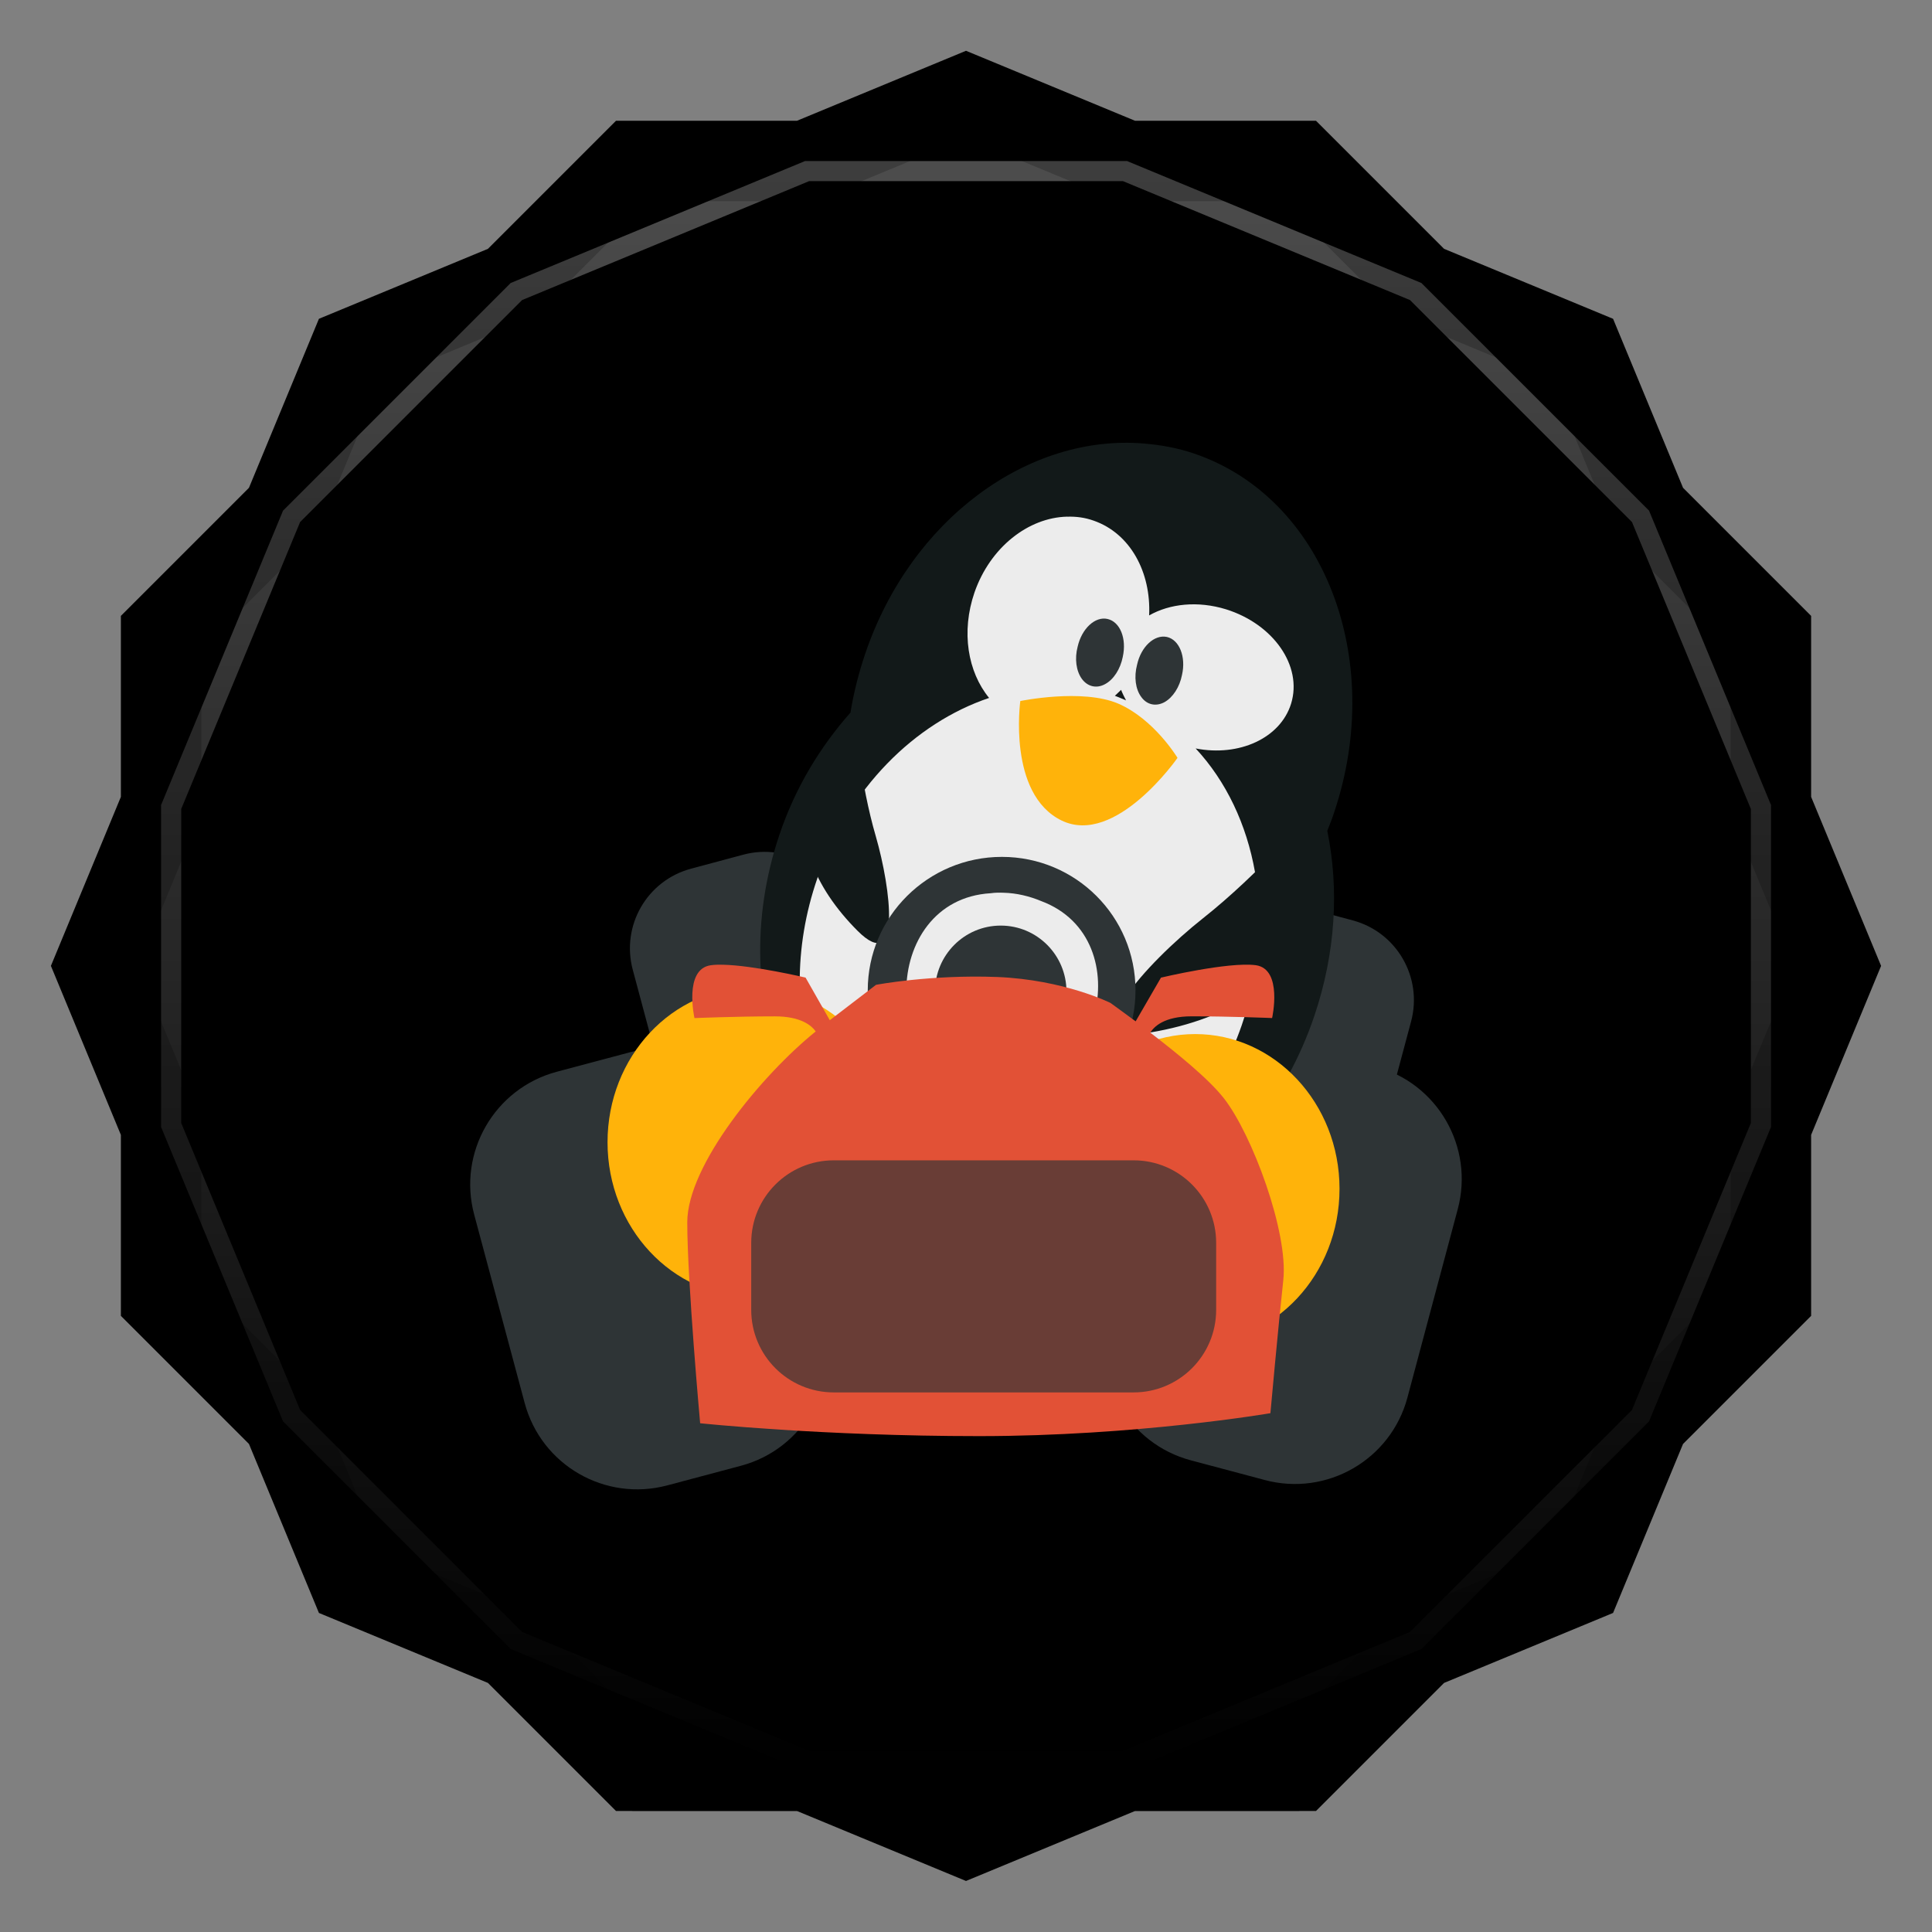 <svg viewBox="0 0 48 48" xmlns:xlink="http://www.w3.org/1999/xlink"><rect x="0" y="0" width="48" height="48" fill="#808080" stroke="none"/><defs><clipPath clipPathUnits="userSpaceOnUse" id="clipPath4313"><path d="m 20 4 -7.313 3.03 -5.656 5.656 -3.03 7.313 0 8 3.03 7.313 5.656 5.656 7.313 3.03 8 0 7.313 -3.03 5.656 -5.656 3.03 -7.313 0 -8 -3.03 -7.313 -5.656 -5.656 -7.313 -3.03 -8 0 z"/></clipPath><clipPath clipPathUnits="userSpaceOnUse" id="clipPath4329"><path d="m 24 2.344 -4 1.656 -4.281 0 -3.03 3.03 l -4 1.656 -1.656 4 l -3.03 3.03 0 4.281 -1.656 4 1.656 4 l 0 4.281 3.03 3.03 1.656 4 4 1.656 l 3.03 3.03 4.281 0 4 1.656 4 -1.656 l 4.281 0 3.03 -3.03 4 -1.656 1.656 -4 l 3.03 -3.03 0 -4.281 1.656 -4 -1.656 -4 l 0 -4.281 -3.03 -3.03 -1.656 -4 -4 -1.656 l -3.03 -3.03 -4.281 0 -4 -1.656 z"/></clipPath><clipPath id="clipPath-844707431"><path d="m 24 2.344 l -4 1.656 l -4.281 0 l -3.03 3.03 l -4 1.656 l -1.656 4 l -3.03 3.03 l 0 4.281 l -1.656 4 l 1.656 4 l 0 4.281 l 3.03 3.03 l 1.656 4 l 4 1.656 l 3.03 3.03 l 4.281 0 l 4 1.656 l 4 -1.656 l 4.281 0 l 3.03 -3.03 l 4 -1.656 l 1.656 -4 l 3.03 -3.03 l 0 -4.281 l 1.656 -4 l -1.656 -4 l 0 -4.281 l -3.03 -3.03 l -1.656 -4 l -4 -1.656 l -3.03 -3.03 l -4.281 0 l -4 -1.656 z"/></clipPath><clipPath id="clipPath-851094857"><path d="m 24 2.344 l -4 1.656 l -4.281 0 l -3.03 3.03 l -4 1.656 l -1.656 4 l -3.03 3.03 l 0 4.281 l -1.656 4 l 1.656 4 l 0 4.281 l 3.03 3.03 l 1.656 4 l 4 1.656 l 3.03 3.03 l 4.281 0 l 4 1.656 l 4 -1.656 l 4.281 0 l 3.03 -3.03 l 4 -1.656 l 1.656 -4 l 3.03 -3.03 l 0 -4.281 l 1.656 -4 l -1.656 -4 l 0 -4.281 l -3.03 -3.03 l -1.656 -4 l -4 -1.656 l -3.03 -3.03 l -4.281 0 l -4 -1.656 z"/></clipPath><linearGradient id="linearGradient4317"><stop stop-color="#fff" stop-opacity="1"/><stop offset="1" stop-color="#fff" stop-opacity="0"/></linearGradient><clipPath clipPathUnits="userSpaceOnUse" id="clipPath4313"><path d="m 20 4 -7.313 3.03 -5.656 5.656 -3.03 7.313 0 8 3.03 7.313 5.656 5.656 7.313 3.03 8 0 7.313 -3.03 5.656 -5.656 3.03 -7.313 0 -8 -3.03 -7.313 -5.656 -5.656 -7.313 -3.03 -8 0 z"/></clipPath><linearGradient x2="44" x1="4" gradientUnits="userSpaceOnUse" id="linearGradient4375" xlink:href="#linearGradient4317"/><clipPath clipPathUnits="userSpaceOnUse" id="clipPath4329"><path d="m 24 2.344 -4 1.656 -4.281 0 -3.03 3.03 l -4 1.656 -1.656 4 l -3.03 3.03 0 4.281 -1.656 4 1.656 4 l 0 4.281 3.03 3.03 1.656 4 4 1.656 l 3.03 3.03 4.281 0 4 1.656 4 -1.656 l 4.281 0 3.03 -3.03 4 -1.656 1.656 -4 l 3.03 -3.03 0 -4.281 1.656 -4 -1.656 -4 l 0 -4.281 -3.03 -3.03 -1.656 -4 -4 -1.656 l -3.03 -3.03 -4.281 0 -4 -1.656 z"/></clipPath><path id="SVGCleanerId_0" d="m 24 2.344 l -4 1.656 l -4.281 0 l -3.03 3.03 l -4 1.656 l -1.656 4 l -3.03 3.03 l 0 4.281 l -1.656 4 l 1.656 4 l 0 4.281 l 3.03 3.03 l 1.656 4 l 4 1.656 l 3.03 3.03 l 4.281 0 l 4 1.656 l 4 -1.656 l 4.281 0 l 3.03 -3.03 l 4 -1.656 l 1.656 -4 l 3.03 -3.03 l 0 -4.281 l 1.656 -4 l -1.656 -4 l 0 -4.281 l -3.03 -3.03 l -1.656 -4 l -4 -1.656 l -3.03 -3.03 l -4.281 0 l -4 -1.656 z" visibility="visible" display="inline" fill-rule="nonzero" color="#000" fill-opacity="1"/></defs><g><path d="m 2.563 24.5 l -0.219 0.5 l 1.656 4 l 0 -1 l -1.438 -3.5 z m 42.875 0 l -1.438 3.5 l 0 1 l 1.656 -4 l -0.219 -0.5 z m -41.44 7.781 l 0 1 l 3.03 3.03 l 1.656 4 l 4 1.656 l 3.03 3.03 l 4.281 0 l 4 1.656 l 4 -1.656 l 4.281 0 l 3.03 -3.03 l 4 -1.656 l 1.656 -4 l 3.03 -3.03 l 0 -1 l -3.03 3.03 l -1.656 4 l -4 1.656 l -3.03 3.03 l -4.281 0 l -4 1.656 l -4 -1.656 l -4.281 0 l -3.03 -3.03 l -4 -1.656 l -1.656 -4 l -3.03 -3.03 z" opacity="0.3" visibility="visible" fill="#000" display="inline" fill-rule="nonzero" stroke="none" fill-opacity="1" color="#000"/></g><g><use fill="#f0f0ef" stroke="none" xlink:href="#SVGCleanerId_0"/><path d="m 24 2.344 l -4 1.656 l 8 0 l -4 -1.656 z m 4 1.656 l 7.313 3.03 l -3.03 -3.03 l -4.281 0 z m 7.313 3.03 l 5.656 5.656 l -1.656 -4 l -4 -1.656 z m 5.656 5.656 l 3.03 7.313 l 0 -4.281 l -3.03 -3.03 z m 3.03 7.313 l 0 8 l 1.656 -4 l -1.656 -4 z m 0 8 l -3.03 7.313 l 3.03 -3.03 l 0 -4.281 z m -3.03 7.313 l -5.656 5.656 l 4 -1.656 l 1.656 -4 z m -5.656 5.656 l -7.313 3.03 l 4.281 0 l 3.03 -3.03 z m -7.313 3.03 l -8 0 l 4 1.656 l 4 -1.656 z m -8 0 l -7.313 -3.03 l 3.03 3.03 l 4.281 0 z m -7.313 -3.03 l -5.656 -5.656 l 1.656 4 l 4 1.656 z m -5.656 -5.656 l -3.03 -7.313 l 0 4.281 l 3.03 3.03 z m -3.03 -7.313 l 0 -8 l -1.656 4 l 1.656 4 z m 0 -8 l 3.03 -7.313 l -3.03 3.03 l 0 4.281 z m 3.03 -7.313 l 5.656 -5.656 l -4 1.656 l -1.656 4 z m 5.656 -5.656 l 7.313 -3.03 l -4.281 0 l -3.03 3.03 z" opacity="0.05" visibility="visible" fill="#f0f0ef" display="inline" fill-rule="nonzero" stroke="none" fill-opacity="1" color="#000"/></g><g><use opacity="0.05" stroke-opacity="1" stroke-dasharray="none" fill="#000" stroke="#000" stroke-width="2" stroke-miterlimit="4" xlink:href="#SVGCleanerId_0"/><use opacity="0.1" stroke-opacity="1" stroke-dasharray="none" fill="#000" stroke="#000" stroke-width="1" stroke-miterlimit="4" xlink:href="#SVGCleanerId_0"/></g><g><g clip-path="url(#clipPath-844707431)"><g transform="translate(0,1)"><g opacity="0.1"><!-- color: #f0f0ef --><g><path d="m 34.17 26.496 l -1.832 -0.488 c -1.543 -0.414 -3.141 0.504 -3.555 2.047 l -1.254 4.68 c -0.402 1.543 0.504 3.133 2.059 3.547 l 1.832 0.488 c 1.543 0.414 3.133 -0.5 3.547 -2.047 l 1.25 -4.68 c 0.414 -1.543 -0.5 -3.133 -2.047 -3.547 m 0 0" fill="#000" stroke="none" fill-rule="nonzero" fill-opacity="1"/><path d="m 33.609 22.867 l -1.297 -0.348 c -1.094 -0.293 -2.215 0.359 -2.508 1.449 l -0.891 3.313 c -0.293 1.094 0.359 2.219 1.453 2.512 l 1.293 0.348 c 1.094 0.293 2.219 -0.355 2.512 -1.449 l 0.887 -3.313 c 0.293 -1.094 -0.355 -2.219 -1.449 -2.512 m 0 0" fill="#000" stroke="none" fill-rule="nonzero" fill-opacity="1"/><path d="m 17.17 21.582 l 1.297 -0.348 c 1.094 -0.293 2.219 0.359 2.512 1.449 l 0.887 3.313 c 0.293 1.094 -0.355 2.219 -1.449 2.512 l -1.297 0.348 c -1.094 0.293 -2.219 -0.355 -2.512 -1.449 l -0.887 -3.313 c -0.293 -1.094 0.352 -2.219 1.449 -2.512 m 0 0" fill="#000" stroke="none" fill-rule="nonzero" fill-opacity="1"/><path d="m 28.43 11.02 c -2.871 -0.246 -5.805 1.875 -6.938 5.234 c -0.16 0.473 -0.281 0.957 -0.359 1.43 c 0 0.004 0 0.008 0 0.016 c -0.754 0.852 -1.375 1.867 -1.77 3.043 c -1.414 4.191 0.426 8.594 4.098 9.832 c 3.672 1.238 7.785 -1.148 9.195 -5.34 c 0.527 -1.559 0.617 -3.148 0.32 -4.594 c 0.059 -0.148 0.117 -0.293 0.168 -0.449 c 1.293 -3.84 -0.266 -7.84 -3.484 -8.926 c -0.402 -0.137 -0.82 -0.211 -1.23 -0.246 m 0 0" fill="#000" stroke="none" fill-rule="nonzero" fill-opacity="1"/><path d="m 26.512 12.836 c -0.961 0.023 -1.91 0.758 -2.301 1.883 c -0.336 0.977 -0.168 1.973 0.363 2.621 c -1.844 0.621 -3.492 2.242 -4.266 4.477 c -1.211 3.492 0.172 7.137 3.082 8.145 c 2.91 1.012 6.25 -1 7.461 -4.492 c 0.895 -2.586 0.367 -5.25 -1.145 -6.875 c 1.078 0.211 2.105 -0.254 2.371 -1.113 c 0.289 -0.938 -0.441 -1.977 -1.617 -2.344 c -0.699 -0.215 -1.395 -0.141 -1.91 0.152 c 0.051 -1.074 -0.469 -2.039 -1.379 -2.355 c -0.219 -0.078 -0.434 -0.105 -0.656 -0.098 m 1.336 4.297 c 0.035 0.09 0.078 0.176 0.125 0.266 c -0.066 -0.027 -0.137 -0.059 -0.207 -0.086 c -0.023 -0.008 -0.047 -0.02 -0.07 -0.027 c 0.051 -0.051 0.105 -0.098 0.152 -0.145 m 0 0" fill="#000" stroke="none" fill-rule="nonzero" fill-opacity="1"/><path d="m 27.895 16.32 c -0.059 0.301 -0.227 0.563 -0.438 0.676 c -0.211 0.117 -0.434 0.066 -0.578 -0.129 c -0.141 -0.195 -0.184 -0.5 -0.105 -0.801 c 0.102 -0.449 0.434 -0.758 0.742 -0.688 c 0.313 0.07 0.48 0.488 0.379 0.941 m 0 0" fill="#000" stroke="none" fill-rule="nonzero" fill-opacity="1"/><path d="m 29.367 16.766 c -0.059 0.305 -0.227 0.563 -0.438 0.68 c -0.211 0.113 -0.434 0.066 -0.574 -0.129 c -0.145 -0.195 -0.184 -0.5 -0.105 -0.801 c 0.098 -0.449 0.43 -0.758 0.742 -0.691 c 0.309 0.07 0.477 0.492 0.375 0.941 m 0 0" fill="#000" stroke="none" fill-rule="nonzero" fill-opacity="1"/><path d="m 25.344 17.418 c 0 0 1.539 -0.32 2.438 0.063 c 0.895 0.387 1.473 1.348 1.473 1.348 c 0 0 -1.539 2.211 -2.883 1.555 c -1.344 -0.66 -1.023 -2.965 -1.023 -2.965 m -0.004 0" fill="#000" stroke="none" fill-rule="nonzero" fill-opacity="1"/><path d="m 21.246 17.938 c 0 0 0.125 1.512 0.512 2.836 c 0.383 1.328 0.641 3.441 -0.449 2.355 c -1.09 -1.09 -1.664 -2.438 -1.09 -3.59 c 0.578 -1.152 1.027 -1.602 1.027 -1.602 m 0 0" fill="#000" stroke="none" fill-rule="nonzero" fill-opacity="1"/><path d="m 32.578 20.19 c 0 0 -1.277 1.508 -2.691 2.625 c -1.41 1.117 -3.281 3.168 -1.305 2.836 c 1.984 -0.332 3.613 -1.324 3.871 -2.984 c 0.262 -1.66 0.125 -2.477 0.125 -2.477 m 0 0" fill="#000" stroke="none" fill-rule="nonzero" fill-opacity="1"/><path d="m 24.891 21.289 c -1.832 0 -3.332 1.48 -3.332 3.316 c 0 1.836 1.5 3.332 3.332 3.332 c 1.836 0 3.32 -1.496 3.32 -3.332 c 0 -1.836 -1.484 -3.316 -3.32 -3.316 m 0.043 0.891 c 0.324 0.008 0.645 0.086 0.934 0.207 c 2.52 0.941 1.406 5.105 -1.254 4.629 c -2.801 -0.141 -2.789 -4.66 0 -4.824 c 0.105 -0.016 0.215 -0.016 0.32 -0.012 m 0 0" fill="#000" stroke="none" fill-rule="nonzero" fill-opacity="1"/><path d="m 26.496 24.633 c 0 0.902 -0.73 1.633 -1.633 1.633 c -0.902 0 -1.633 -0.73 -1.633 -1.633 c 0 -0.902 0.73 -1.637 1.633 -1.637 c 0.902 0 1.633 0.734 1.633 1.637 m 0 0" fill="#000" stroke="none" fill-rule="nonzero" fill-opacity="1"/><path d="m 13.828 26.629 l 1.832 -0.488 c 1.543 -0.414 3.133 0.504 3.547 2.047 l 1.254 4.68 c 0.414 1.543 -0.504 3.133 -2.047 3.547 l -1.832 0.488 c -1.547 0.414 -3.133 -0.5 -3.547 -2.047 l -1.254 -4.68 c -0.414 -1.543 0.504 -3.133 2.047 -3.547 m 0 0" fill="#000" stroke="none" fill-rule="nonzero" fill-opacity="1"/><path d="m 22.27 28.379 c 0 2.121 -1.605 3.844 -3.59 3.844 c -1.98 0 -3.586 -1.723 -3.586 -3.844 c 0 -2.125 1.605 -3.844 3.586 -3.844 c 1.984 0 3.59 1.719 3.59 3.844 m 0 0" fill="#000" stroke="none" fill-rule="nonzero" fill-opacity="1"/><path d="m 33.28 29.535 c 0 2.125 -1.605 3.844 -3.586 3.844 c -1.98 0 -3.59 -1.719 -3.59 -3.844 c 0 -2.121 1.609 -3.844 3.59 -3.844 c 1.98 0 3.586 1.723 3.586 3.844 m 0 0" fill="#000" stroke="none" fill-rule="nonzero" fill-opacity="1"/><path d="m 17.953 23.969 c -0.113 -0.004 -0.207 0 -0.293 0.012 c -0.68 0.094 -0.406 1.313 -0.406 1.313 c 0 0 1.043 -0.043 1.996 -0.043 c 0.652 0 0.914 0.23 1.016 0.375 c -1.336 1.078 -3.191 3.32 -3.191 4.742 c 0 1.473 0.32 4.992 0.32 4.992 c 0 0 3.02 0.32 6.93 0.32 c 3.91 0 7.238 -0.57 7.238 -0.57 c 0 0 0.191 -2.117 0.32 -3.305 c 0.129 -1.191 -0.773 -3.621 -1.477 -4.52 c -0.387 -0.492 -1.176 -1.129 -1.828 -1.629 c 0.09 -0.145 0.34 -0.406 1.031 -0.406 c 0.953 0 1.996 0.043 1.996 0.043 c 0 0 0.273 -1.219 -0.406 -1.313 c -0.68 -0.09 -2.355 0.309 -2.355 0.309 l -0.629 1.086 c -0.344 -0.254 -0.625 -0.457 -0.625 -0.457 c 0 0 -1.152 -0.578 -2.816 -0.645 c -1.668 -0.063 -3.01 0.195 -3.01 0.195 l -1.148 0.879 l -0.602 -1.059 c 0 0 -1.289 -0.305 -2.063 -0.32 m -0.004 0" fill="#000" stroke="none" fill-rule="nonzero" fill-opacity="1"/><path d="m 20.715 28.828 l 7.449 0 c 1.133 0 2.051 0.918 2.051 2.051 l 0 1.664 c 0 1.133 -0.918 2.051 -2.051 2.051 l -7.449 0 c -1.133 0 -2.051 -0.918 -2.051 -2.051 l 0 -1.664 c 0 -1.133 0.918 -2.051 2.051 -2.051 m 0 0" fill="#000" stroke="none" fill-rule="nonzero" fill-opacity="0.675"/></g></g></g></g></g><g><g clip-path="url(#clipPath-851094857)"><!-- color: #f0f0ef --><g><path d="m 34.17 26.496 l -1.832 -0.488 c -1.543 -0.414 -3.141 0.504 -3.555 2.047 l -1.254 4.68 c -0.402 1.543 0.504 3.133 2.059 3.547 l 1.832 0.488 c 1.543 0.414 3.133 -0.5 3.547 -2.047 l 1.25 -4.68 c 0.414 -1.543 -0.5 -3.133 -2.047 -3.547 m 0 0" fill="#2e3436" stroke="none" fill-rule="nonzero" fill-opacity="1"/><path d="m 33.609 22.867 l -1.297 -0.348 c -1.094 -0.293 -2.215 0.359 -2.508 1.449 l -0.891 3.313 c -0.293 1.094 0.359 2.219 1.453 2.512 l 1.293 0.348 c 1.094 0.293 2.219 -0.355 2.512 -1.449 l 0.887 -3.313 c 0.293 -1.094 -0.355 -2.219 -1.449 -2.512 m 0 0" fill="#2e3436" stroke="none" fill-rule="nonzero" fill-opacity="1"/><path d="m 17.17 21.582 l 1.297 -0.348 c 1.094 -0.293 2.219 0.359 2.512 1.449 l 0.887 3.313 c 0.293 1.094 -0.355 2.219 -1.449 2.512 l -1.297 0.348 c -1.094 0.293 -2.219 -0.355 -2.512 -1.449 l -0.887 -3.313 c -0.293 -1.094 0.352 -2.219 1.449 -2.512 m 0 0" fill="#2e3436" stroke="none" fill-rule="nonzero" fill-opacity="1"/><path d="m 28.43 11.02 c -2.871 -0.246 -5.805 1.875 -6.938 5.234 c -0.16 0.473 -0.281 0.957 -0.359 1.43 c 0 0.004 0 0.008 0 0.016 c -0.754 0.852 -1.375 1.867 -1.77 3.043 c -1.414 4.191 0.426 8.594 4.098 9.832 c 3.672 1.238 7.785 -1.148 9.195 -5.34 c 0.527 -1.559 0.617 -3.148 0.32 -4.594 c 0.059 -0.148 0.117 -0.293 0.168 -0.449 c 1.293 -3.84 -0.266 -7.84 -3.484 -8.926 c -0.402 -0.137 -0.82 -0.211 -1.23 -0.246 m 0 0" fill="#121919" stroke="none" fill-rule="nonzero" fill-opacity="1"/><path d="m 26.512 12.836 c -0.961 0.023 -1.91 0.758 -2.301 1.883 c -0.336 0.977 -0.168 1.973 0.363 2.621 c -1.844 0.621 -3.492 2.242 -4.266 4.477 c -1.211 3.492 0.172 7.137 3.082 8.145 c 2.91 1.012 6.25 -1 7.461 -4.492 c 0.895 -2.586 0.367 -5.25 -1.145 -6.875 c 1.078 0.211 2.105 -0.254 2.371 -1.113 c 0.289 -0.938 -0.441 -1.977 -1.617 -2.344 c -0.699 -0.215 -1.395 -0.141 -1.91 0.152 c 0.051 -1.074 -0.469 -2.039 -1.379 -2.355 c -0.219 -0.078 -0.434 -0.105 -0.656 -0.098 m 1.336 4.297 c 0.035 0.09 0.078 0.176 0.125 0.266 c -0.066 -0.027 -0.137 -0.059 -0.207 -0.086 c -0.023 -0.008 -0.047 -0.02 -0.07 -0.027 c 0.051 -0.051 0.105 -0.098 0.152 -0.145 m 0 0" fill="#ececec" stroke="none" fill-rule="nonzero" fill-opacity="1"/><path d="m 27.895 16.32 c -0.059 0.301 -0.227 0.563 -0.438 0.676 c -0.211 0.117 -0.434 0.066 -0.578 -0.129 c -0.141 -0.195 -0.184 -0.5 -0.105 -0.801 c 0.102 -0.449 0.434 -0.758 0.742 -0.688 c 0.313 0.07 0.48 0.488 0.379 0.941 m 0 0" fill="#2e3436" stroke="none" fill-rule="nonzero" fill-opacity="1"/><path d="m 29.367 16.766 c -0.059 0.305 -0.227 0.563 -0.438 0.68 c -0.211 0.113 -0.434 0.066 -0.574 -0.129 c -0.145 -0.195 -0.184 -0.5 -0.105 -0.801 c 0.098 -0.449 0.43 -0.758 0.742 -0.691 c 0.309 0.07 0.477 0.492 0.375 0.941 m 0 0" fill="#2e3436" stroke="none" fill-rule="nonzero" fill-opacity="1"/><path d="m 25.344 17.418 c 0 0 1.539 -0.32 2.438 0.063 c 0.895 0.387 1.473 1.348 1.473 1.348 c 0 0 -1.539 2.211 -2.883 1.555 c -1.344 -0.66 -1.023 -2.965 -1.023 -2.965 m -0.004 0" fill="#ffb30a" stroke="none" fill-rule="nonzero" fill-opacity="1"/><path d="m 21.246 17.938 c 0 0 0.125 1.512 0.512 2.836 c 0.383 1.328 0.641 3.441 -0.449 2.355 c -1.09 -1.09 -1.664 -2.438 -1.09 -3.59 c 0.578 -1.152 1.027 -1.602 1.027 -1.602 m 0 0" fill="#121919" stroke="none" fill-rule="nonzero" fill-opacity="1"/><path d="m 32.578 20.19 c 0 0 -1.277 1.508 -2.691 2.625 c -1.41 1.117 -3.281 3.168 -1.305 2.836 c 1.984 -0.332 3.613 -1.324 3.871 -2.984 c 0.262 -1.66 0.125 -2.477 0.125 -2.477 m 0 0" fill="#121919" stroke="none" fill-rule="nonzero" fill-opacity="1"/><path d="m 24.891 21.289 c -1.832 0 -3.332 1.48 -3.332 3.316 c 0 1.836 1.5 3.332 3.332 3.332 c 1.836 0 3.32 -1.496 3.32 -3.332 c 0 -1.836 -1.484 -3.316 -3.32 -3.316 m 0.043 0.891 c 0.324 0.008 0.645 0.086 0.934 0.207 c 2.52 0.941 1.406 5.105 -1.254 4.629 c -2.801 -0.141 -2.789 -4.66 0 -4.824 c 0.105 -0.016 0.215 -0.016 0.32 -0.012 m 0 0" fill="#2e3436" stroke="none" fill-rule="nonzero" fill-opacity="1"/><path d="m 26.496 24.633 c 0 0.902 -0.73 1.633 -1.633 1.633 c -0.902 0 -1.633 -0.73 -1.633 -1.633 c 0 -0.902 0.73 -1.637 1.633 -1.637 c 0.902 0 1.633 0.734 1.633 1.637 m 0 0" fill="#2e3436" stroke="none" fill-rule="nonzero" fill-opacity="1"/><path d="m 13.828 26.629 l 1.832 -0.488 c 1.543 -0.414 3.133 0.504 3.547 2.047 l 1.254 4.68 c 0.414 1.543 -0.504 3.133 -2.047 3.547 l -1.832 0.488 c -1.547 0.414 -3.133 -0.5 -3.547 -2.047 l -1.254 -4.68 c -0.414 -1.543 0.504 -3.133 2.047 -3.547 m 0 0" fill="#2e3436" stroke="none" fill-rule="nonzero" fill-opacity="1"/><path d="m 22.27 28.379 c 0 2.121 -1.605 3.844 -3.59 3.844 c -1.98 0 -3.586 -1.723 -3.586 -3.844 c 0 -2.125 1.605 -3.844 3.586 -3.844 c 1.984 0 3.59 1.719 3.59 3.844 m 0 0" fill="#ffb30a" stroke="none" fill-rule="nonzero" fill-opacity="1"/><path d="m 33.28 29.535 c 0 2.125 -1.605 3.844 -3.586 3.844 c -1.98 0 -3.59 -1.719 -3.59 -3.844 c 0 -2.121 1.609 -3.844 3.59 -3.844 c 1.98 0 3.586 1.723 3.586 3.844 m 0 0" fill="#ffb30a" stroke="none" fill-rule="nonzero" fill-opacity="1"/><path d="m 17.953 23.969 c -0.113 -0.004 -0.207 0 -0.293 0.012 c -0.68 0.094 -0.406 1.313 -0.406 1.313 c 0 0 1.043 -0.043 1.996 -0.043 c 0.652 0 0.914 0.23 1.016 0.375 c -1.336 1.078 -3.191 3.32 -3.191 4.742 c 0 1.473 0.32 4.992 0.32 4.992 c 0 0 3.02 0.32 6.93 0.32 c 3.91 0 7.238 -0.57 7.238 -0.57 c 0 0 0.191 -2.117 0.32 -3.305 c 0.129 -1.191 -0.773 -3.621 -1.477 -4.52 c -0.387 -0.492 -1.176 -1.129 -1.828 -1.629 c 0.09 -0.145 0.34 -0.406 1.031 -0.406 c 0.953 0 1.996 0.043 1.996 0.043 c 0 0 0.273 -1.219 -0.406 -1.313 c -0.68 -0.09 -2.355 0.309 -2.355 0.309 l -0.629 1.086 c -0.344 -0.254 -0.625 -0.457 -0.625 -0.457 c 0 0 -1.152 -0.578 -2.816 -0.645 c -1.668 -0.063 -3.01 0.195 -3.01 0.195 l -1.148 0.879 l -0.602 -1.059 c 0 0 -1.289 -0.305 -2.063 -0.32 m -0.004 0" fill="#e25136" stroke="none" fill-rule="nonzero" fill-opacity="1"/><path d="m 20.715 28.828 l 7.449 0 c 1.133 0 2.051 0.918 2.051 2.051 l 0 1.664 c 0 1.133 -0.918 2.051 -2.051 2.051 l -7.449 0 c -1.133 0 -2.051 -0.918 -2.051 -2.051 l 0 -1.664 c 0 -1.133 0.918 -2.051 2.051 -2.051 m 0 0" fill="#2e3436" stroke="none" fill-rule="nonzero" fill-opacity="0.675"/></g></g></g><g><path d="m 20 4 -7.313 3.03 -5.656 5.656 -3.03 7.313 0 8 3.03 7.313 5.656 5.656 7.313 3.03 8 0 7.313 -3.03 5.656 -5.656 3.03 -7.313 0 -8 -3.03 -7.313 -5.656 -5.656 -7.313 -3.03 -8 0 z" clip-path="url(#clipPath4313)" transform="matrix(0,1,-1,0,48,0)" opacity="0.3" stroke-opacity="1" stroke-dasharray="none" visibility="visible" fill="none" display="inline" stroke="url(#linearGradient4375)" color="#000" stroke-width="1" stroke-miterlimit="4"/><path d="m 24 2.344 -4 1.656 -4.281 0 -3.03 3.03 l -4 1.656 -1.656 4 l -3.03 3.03 0 4.281 -1.656 4 1.656 4 l 0 4.281 3.03 3.03 1.656 4 4 1.656 l 3.03 3.03 4.281 0 4 1.656 4 -1.656 l 4.281 0 3.03 -3.03 4 -1.656 1.656 -4 l 3.03 -3.03 0 -4.281 1.656 -4 -1.656 -4 l 0 -4.281 -3.03 -3.03 -1.656 -4 -4 -1.656 l -3.03 -3.03 -4.281 0 -4 -1.656 z" clip-path="url(#clipPath4329)" opacity="0.2" stroke-opacity="1" visibility="visible" fill="none" display="inline" stroke="#000" color="#000" stroke-width="2"/></g></svg>
